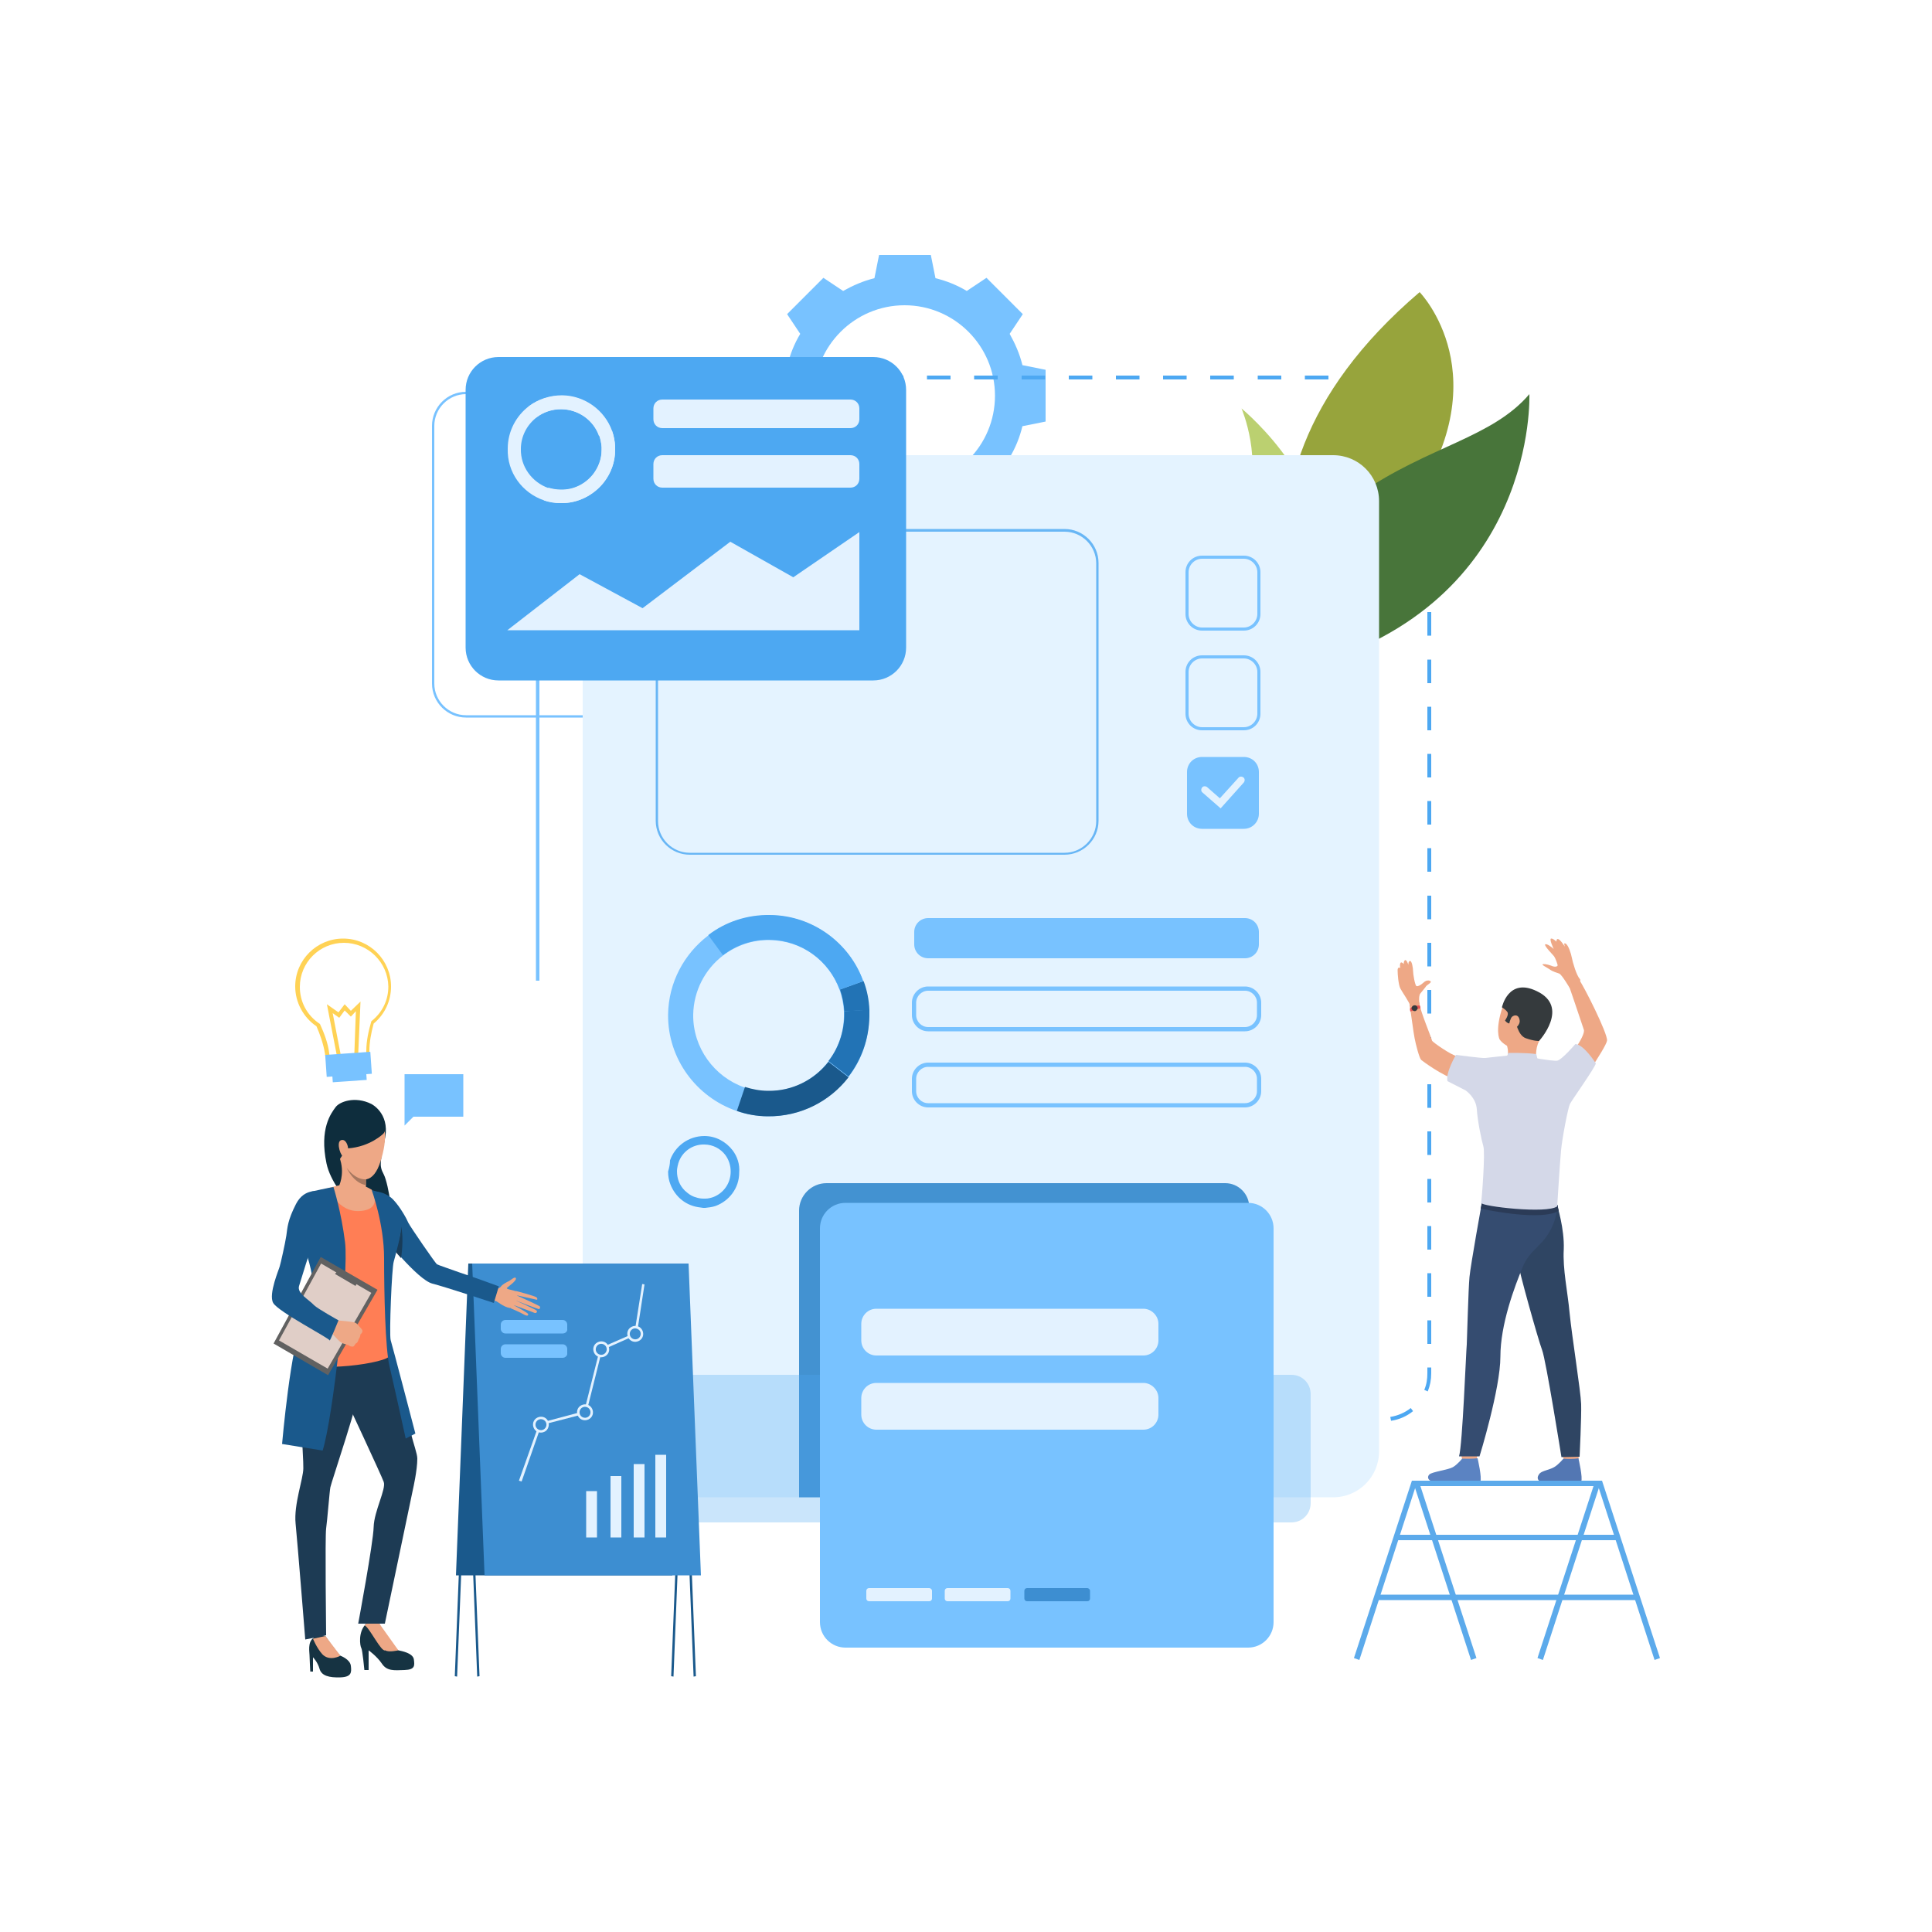 <?xml version="1.0" encoding="utf-8"?>
<svg version="1.1" id="Слой_1" xmlns="http://www.w3.org/2000/svg" xmlns:xlink="http://www.w3.org/1999/xlink" viewBox="0 0 500 500" xml:space="preserve">
<style type="text/css">
	.st0{fill:#78C2FF;}
	.st1{fill:#4DA8F2;}
	.st2{fill:#BBD070;}
	.st3{fill:#97A43C;}
	.st4{fill:#48753A;}
	.st5{fill:#E4F3FF;}
	.st6{fill:#4392D1;}
	.st7{fill:#0E2D3D;}
	.st8{fill:#1A598C;}
	.st9{fill:#2273B5;}
	.st10{fill:#EEA886;}
	.st11{fill:#5377B3;}
	.st12{fill:#5B83C2;}
	.st13{fill:#2F4563;}
	.st14{fill:#354C70;}
	.st15{fill:#2B3B57;}
	.st16{fill:#D4D8E8;}
	.st17{fill:#E55353;}
	.st18{fill:#353A3D;}
	.st19{fill:#1A598C;opacity:0.8;}
	.st20{fill:#3D8ED1;}
	.st21{fill:#E3F2FF;}
	.st22{fill:#163342;}
	.st23{fill:#1D3B54;}
	.st24{fill:#FF7E55;}
	.st25{fill:#183C59;}
	.st26{fill:#616161;}
	.st27{fill:#E0CEC7;}
	.st28{fill:#A77860;}
	.st29{fill:#FFD255;}
	.st30{fill:#5CAAEB;}
	.st31{fill:#4DA8F2;opacity:0.3;}
	.st32{fill:#4DA8F2;opacity:0.82;}
</style>
<g>
	<rect x="0" y="0" fill="#FFFFFF" width="500" height="500"/>
	<g>
		<path class="st0" d="M264.6,94.5c-0.7-2.9-1.9-5.6-3.3-8.1l3.4-5.1l-4.7-4.7l-4.7-4.7l-5.1,3.4c-2.5-1.5-5.2-2.6-8.1-3.3l-1.2-6.0
			h-6.7h-6.7l-1.2,6.0c-2.9,0.7-5.6,1.9-8.1,3.3l-5.1-3.4l-4.7,4.7l-4.7,4.7l3.4,5.1c-1.5,2.5-2.6,5.2-3.3,8.1l-6.0,1.2v6.7v6.7
			l6.0,1.2c0.7,2.9,1.9,5.6,3.3,8.1l-3.4,5.1l4.7,4.7l4.7,4.7l5.1-3.4c2.5,1.5,5.2,2.6,8.1,3.3l1.2,6.0h6.7h6.7l1.2-6.0
			c2.9-0.7,5.6-1.9,8.1-3.3l5.1,3.4l4.7-4.7l4.7-4.7l-3.4-5.1c1.5-2.5,2.6-5.2,3.3-8.1l6.0-1.2v-6.7v-6.7L264.6,94.5z M234.1,125.8
			c-12.9,0-23.4-10.5-23.4-23.4s10.5-23.4,23.4-23.4s23.4,10.5,23.4,23.4S247.1,125.8,234.1,125.8z"/>
	</g>
	<g>
		<path class="st0" d="M217.6,185.7h-97c-4.8,0-8.8-3.9-8.8-8.8v-66.7c0-4.8,3.9-8.8,8.8-8.8h97c4.8,0,8.8,3.9,8.8,8.8v66.7
			C226.4,181.7,222.5,185.7,217.6,185.7z M120.6,102c-4.5,0-8.2,3.7-8.2,8.2v66.7c0,4.5,3.7,8.2,8.2,8.2h97c4.5,0,8.2-3.7,8.2-8.2
			v-66.7c0-4.5-3.7-8.2-8.2-8.2H120.6z"/>
	</g>
	<g>
		<rect x="138.7" y="146.3" class="st0" width="0.9" height="107.5"/>
	</g>
	<g>
		<path class="st1" d="M353.8,367.8h-6.1v-1h6.1V367.8z M341.6,367.8h-6.1v-1h6.1V367.8z M329.3,367.8h-6.1v-1h6.1V367.8z M317.1,367.8
			h-6.1v-1h6.1V367.8z M304.9,367.8h-6.1v-1h6.1V367.8z M292.7,367.8h-6.1v-1h6.1V367.8z M280.5,367.8h-6.1v-1h6.1V367.8z
			M268.2,367.8h-6.1v-1h6.1V367.8z M256,367.8h-6.1v-1h6.1V367.8z M243.8,367.8h-6.1v-1h6.1V367.8z M231.6,367.8h-6.1v-1h6.1V367.8
			z M219.4,367.8h-6.1v-1h6.1V367.8z M207.2,367.8h-6.1v-1h6.1V367.8z M194.9,367.8h-6.1v-1h6.1V367.8z M182.7,367.8h-6.1v-1h6.1
			V367.8z M360,367.7l-0.2-1c1.9-0.3,3.8-1.1,5.3-2.3l0.6,0.8C364.1,366.5,362.1,367.4,360,367.7z M170.4,366.7
			c-1.9-0.9-3.6-2.3-4.8-4.1l0.8-0.6c1.1,1.6,2.7,2.9,4.4,3.7L170.4,366.7z M369.5,360.1l-0.9-0.4c0.6-1.4,0.8-2.8,0.8-4.3v-1.5h1.0
			v1.5C370.4,357.1,370.1,358.6,369.5,360.1z M163.4,356.7c0-0.4,0-0.8,0-1.2v-4.9h1.0v4.9c0,0.4,0,0.8,0.1,1.1L163.4,356.7z
			M370.4,347.8h-1.0v-6.1h1.0V347.8z M164.4,344.4h-1.0v-6.1h1.0V344.4z M370.4,335.6h-1.0v-6.1h1.0V335.6z M164.4,332.2h-1.0v-6.1
			h1.0V332.2z M370.4,323.4h-1.0v-6.1h1.0V323.4z M164.4,320h-1.0v-6.1h1.0V320z M370.4,311.2h-1.0v-6.1h1.0V311.2z M164.4,307.8
			h-1.0v-6.1h1.0V307.8z M370.4,298.9h-1.0v-6.1h1.0V298.9z M164.4,295.6h-1.0v-6.1h1.0V295.6z M370.4,286.7h-1.0v-6.1h1.0V286.7z
			M164.4,283.3h-1.0v-6.1h1.0V283.3z M370.4,274.5h-1.0v-6.1h1.0V274.5z M164.4,271.1h-1.0v-6.1h1.0V271.1z M370.4,262.3h-1.0v-6.1
			h1.0V262.3z M164.4,258.9h-1.0v-6.1h1.0V258.9z M370.4,250.1h-1.0v-6.1h1.0V250.1z M164.4,246.7h-1.0v-6.1h1.0V246.7z
			M370.4,237.9h-1.0v-6.1h1.0V237.9z M164.4,234.5h-1.0v-6.1h1.0V234.5z M370.4,225.6h-1.0v-6.1h1.0V225.6z M164.4,222.2h-1.0v-6.1
			h1.0V222.2z M370.4,213.4h-1.0v-6.1h1.0V213.4z M164.4,210h-1.0v-6.1h1.0V210z M370.4,201.2h-1.0v-6.1h1.0V201.2z M164.4,197.8
			h-1.0v-6.1h1.0V197.8z M370.4,189h-1.0v-6.1h1.0V189z M164.4,185.6h-1.0v-6.1h1.0V185.6z M370.4,176.8h-1.0v-6.1h1.0V176.8z
			M164.4,173.4h-1.0v-6.1h1.0V173.4z M370.4,164.5h-1.0v-6.1h1.0V164.5z M164.4,161.1h-1.0v-6.1h1.0V161.1z M370.4,152.3h-1.0v-6.1
			h1.0V152.3z M164.4,148.9h-1.0v-6.1h1.0V148.9z M370.4,140.1h-1.0v-6.1h1.0V140.1z M164.4,136.7h-1.0v-6.1h1.0V136.7z
			M370.4,127.9h-1.0v-6.1h1.0V127.9z M164.4,124.5h-1.0v-6.1h1.0V124.5z M370.4,115.7h-1.0v-6.1c0-0.8,0-1.5-0.2-2.2l1-0.2
			c0.2,0.8,0.2,1.6,0.2,2.4V115.7z M164.4,112.3h-1.0v-2.7c0-1.2,0.2-2.4,0.5-3.5l1,0.3c-0.3,1-0.5,2.1-0.5,3.2V112.3z M366.6,102.1
			c-1.3-1.5-2.9-2.6-4.8-3.3l0.3-1c2,0.7,3.8,1.9,5.2,3.6L366.6,102.1z M167.8,101.4l-0.7-0.7c1.5-1.5,3.4-2.6,5.5-3.1l0.3,1
			C171,99.1,169.2,100,167.8,101.4z M356,98.2h-6.1v-1h6.1V98.2z M343.8,98.2h-6.1v-1h6.1V98.2z M331.6,98.2h-6.1v-1h6.1V98.2z
			M319.3,98.2h-6.1v-1h6.1V98.2z M307.1,98.2h-6.1v-1h6.1V98.2z M294.9,98.2h-6.1v-1h6.1V98.2z M282.7,98.2h-6.1v-1h6.1V98.2z
			M270.5,98.2h-6.1v-1h6.1V98.2z M258.2,98.2h-6.1v-1h6.1V98.2z M246,98.2h-6.1v-1h6.1V98.2z M233.8,98.2h-6.1v-1h6.1V98.2z
			M221.6,98.2h-6.1v-1h6.1V98.2z M209.4,98.2h-6.1v-1h6.1V98.2z M197.1,98.2h-6.1v-1h6.1V98.2z M184.9,98.2h-6.1v-1h6.1V98.2z"/>
	</g>
	<g>
		<g>
			<path class="st2" d="M321.3,105.7c0,0,27.7,22.9,16.4,43c-11.3,20.1-18.4,3.7-18.4,3.7s-8.4,3.2,2.7-21.4
				C327.2,119.4,321.3,105.7,321.3,105.7z"/>
		</g>
		<g>
			<path class="st3" d="M367.4,75.6c0,0,21.4,21.9-2.8,56c-24.3,34.1-19,50.8-19,50.8S304.8,129,367.4,75.6z"/>
		</g>
		<g>
			<path class="st4" d="M338.1,172.6c-12.2,3.3-3.9-32.7,13.9-44.9c17.7-12.2,34.2-14.4,43.8-25.7
				C395.8,102.1,398,156.1,338.1,172.6z"/>
		</g>
	</g>
	<g>
		<path class="st5" d="M356.9,129.7v245.9c0,6.6-5.3,11.9-11.9,11.9H162.7c-6.6,0-11.9-5.3-11.9-11.9V129.7c0-6.6,5.3-11.9,11.9-11.9
			h182.3C351.6,117.8,356.9,123.1,356.9,129.7z"/>
	</g>
	<g>
		<path class="st6" d="M323.3,312.4v75.1H206.8v-74.2c0-3.9,3.2-7.1,7.1-7.1h103.2C320.5,306.2,323.3,309,323.3,312.4z"/>
	</g>
	<g>
		<path class="st7" d="M96.1,285.7c0,0,4.7,2.3,3.6,8.6c-1.2,6.3-1.7,7.2-0.4,9.6c1.3,2.5,2.9,13,1.7,15c-1.2,2-14.6-8.8-16.5-17.8
			c-1.9-9,1.2-13,2.3-14.5C87.8,285.1,91.9,283.6,96.1,285.7z"/>
	</g>
	<g>
		<polygon class="st0" points="119.9,278 104.7,278 104.7,289 104.7,291.3 107,289 119.9,289 		"/>
	</g>
	<g>
		<g>
			<path class="st0" d="M190.6,287.5c2.5,0.9,5.2,1.3,8,1.4c8.5,0.1,16.1-3.9,20.9-10.1c3.4-4.3,5.4-9.7,5.4-15.6
				c0-0.6,0-1.2,0-1.7c-0.1-2.6-0.7-5.1-1.5-7.5c-3.6-9.9-13-17-24.1-17.1c-6-0.1-11.6,1.9-16,5.2c-6.2,4.7-10.3,12.1-10.4,20.5
				C172.8,274,180.2,283.9,190.6,287.5z M179.4,262.6c0.1-6.2,3.1-11.8,7.7-15.3c3.4-2.6,7.6-4.1,12.1-4c8.4,0.1,15.4,5.4,18.1,12.9
				l0,0c0.6,1.8,1,3.6,1.1,5.6c0,0.4,0,0.9,0,1.3c-0.1,4.4-1.6,8.5-4.1,11.7c-3.6,4.7-9.3,7.7-15.7,7.6c-2.1,0-4.1-0.4-6-1
				C184.9,278.7,179.3,271.2,179.4,262.6z"/>
		</g>
		<g>
			<path class="st8" d="M214.4,274.8l5.2,4c-4.8,6.2-12.4,10.2-20.9,10.1c-2.8,0-5.5-0.5-8-1.4l2.1-6.2c1.9,0.6,3.9,1,6,1
				C205.1,282.4,210.8,279.4,214.4,274.8z"/>
		</g>
		<g>
			<path class="st9" d="M218.5,261.7l6.5-0.4c0,0.6,0,1.2,0,1.7c-0.1,5.9-2.1,11.3-5.4,15.6l-5.2-4c2.5-3.2,4-7.3,4.1-11.7
				C218.5,262.2,218.5,261.7,218.5,261.7z"/>
		</g>
		<g>
			<path class="st9" d="M218.5,261.7c-0.1-2-0.5-3.8-1.1-5.6l0,0l6.1-2.2c0.9,2.4,1.4,4.9,1.5,7.5L218.5,261.7z"/>
		</g>
		<g>
			<path class="st1" d="M183.3,242c4.4-3.4,10-5.3,16-5.2c11.1,0.1,20.6,7.3,24.1,17.1l-6.1,2.2l0,0c-2.7-7.4-9.8-12.8-18.1-12.9
				c-4.5-0.1-8.7,1.4-12.1,4L183.3,242z"/>
		</g>
	</g>
	<path class="st1" d="M189.6,297.7c-1.7-2.2-4.3-3.7-7.3-3.7c-4.1,0-7.6,2.6-8.9,6.3c0,0.9-0.2,1.9-0.5,2.9
		c0,1.2,0.2,2.3,0.6,3.3c0.6,1.6,1.7,3.1,3,4.1c1.4,1.1,3,1.7,4.8,1.9c0.2,0,0.5,0.1,0.7,0.1c0.2,0,0.3,0,0.5,0c0.9-0.1,1.8-0.2,2.7-0.5
		c3.5-1.3,6.1-4.6,6.1-8.6C191.5,301.3,190.8,299.3,189.6,297.7z M184.6,309.8c-0.6,0.2-1.3,0.4-2,0.4c-0.2,0-0.3,0-0.5,0
		c-0.7,0-1.3-0.1-1.9-0.3c-0.8-0.2-1.6-0.6-2.3-1.2c-0.2-0.2-0.5-0.4-0.7-0.6c-1.3-1.3-2-3-2-5c0-0.5,0.1-1,0.2-1.5c0.1-0.2,0.1-0.5,0.2-0.7
		c0.9-2.8,3.6-4.8,6.7-4.7c2.2,0,4.2,1.1,5.4,2.7c0.9,1.2,1.4,2.7,1.4,4.3C189.1,306.3,187.2,308.8,184.6,309.8z"/>
	<g>
		<path class="st10" d="M388.1,269c0,0-1.3-2.3,0.8-8.5c2-5.9,9-5.4,11.2-1.6c2.2,3.8,1.5,6.2-1.8,10.5
			C395,273.7,389.4,271,388.1,269z"/>
	</g>
	<g>
		<path class="st10" d="M404.3,374.9c0,0,0.3,2.5,0.4,2.9c0,0.4,3.8-0.2,3.8-0.2l0.3-3C408.8,374.6,404.7,374.6,404.3,374.9z"/>
	</g>
	<g>
		<path class="st11" d="M404.6,377.5c0,0-1.2,1.5-2.4,2.2c-1.2,0.7-3,0.9-3.7,1.6c-0.5,0.5-1.8,2.6,3,2.6c4.8,0,7.2,0.3,7.7-0.5
			c0.5-0.8-0.7-6-0.7-6S407.3,377.7,404.6,377.5z"/>
	</g>
	<g>
		<path class="st10" d="M378,374.9c0,0,0.3,2.5,0.4,2.9c0,0.4,3.8-0.2,3.8-0.2l0.3-3C382.5,374.6,378.5,374.6,378,374.9z"/>
	</g>
	<g>
		<path class="st12" d="M378.4,377.5c0,0-1.2,1.5-2.4,2.2c-1.2,0.7-5.4,1.2-6.1,1.9c-0.5,0.5-1.3,2.5,5.5,2.3
			c4.8-0.1,7.2,0.3,7.7-0.5c0.5-0.8-0.7-6-0.7-6S380.8,377.6,378.4,377.5z"/>
	</g>
	<g>
		<path class="st13" d="M403,312c0,0,1.9,6,1.7,11.3c-0.3,5.2,1,10.9,1.5,16.4c0.6,6.1,2.9,20.4,3,23.7c0.1,3.2-0.4,13.6-0.4,13.6
			l-4.7,0.1c0,0-4-25.1-5-27.7c-1-2.6-6.1-20.8-6.3-22.9C392.7,324.4,403,312,403,312z"/>
	</g>
	<g>
		<path class="st14" d="M383.5,311.3c0,0-2.9,16-3.2,19.2c-0.3,3.2-0.6,15.4-0.7,17.4c-0.2,2-1.1,26-2,29h5.3c0,0,5.4-17.5,5.4-25.8
			c0-8.3,3.6-18,5.9-23.5c2.3-5.5,7.6-5.6,9-15.7C403,312,385.4,308.1,383.5,311.3z"/>
	</g>
	<g>
		<path class="st10" d="M390,270.6c0,0,0.6,1.7,0,3c-0.6,1.2,7.6,0.5,7.6,0.5s-0.4-2.5,0.7-4.6C399.3,267.3,390,270.6,390,270.6z"/>
	</g>
	<g>
		<path class="st15" d="M403.4,313.3c0,0-2.9,3-20.2-0.5l0.3-1.5l19.6,0.7L403.4,313.3z"/>
	</g>
	<g>
		<path class="st10" d="M388.8,274c0,0-3,0.3-3.9,0.5c-0.9,0.2-6.7-1-7.9-1.2c-1.2-0.1-6.3-3.6-6.4-4c0-0.4-3.1-7.8-3.2-9.4
			c0-1.6-2.8-0.8-2.6,0.3c0.4,2.1,1,7.1,1.3,8.5c0.3,1.6,1.2,5.1,1.7,5.6c0.5,0.4,5.1,3.9,9.5,5.4c4.5,1.5,7.8,3.7,7.8,3.7h22
			c0,0,8.6-12.3,8.8-14.1c0.2-1.8-6-14.1-7.2-15.7c-1.2-1.5-3,0.5-3,0.5s3.7,10.8,4.2,12.4c0.5,1.5-4.3,8.3-5.6,8.3
			c-1.3,0-4.7-0.4-6.2-0.5c-1.5-0.1-3.1-0.7-3.1-0.7L388.8,274z"/>
	</g>
	<g>
		<path class="st16" d="M379.3,282.2c0,0,2.7,1.8,2.9,4.9s1.2,7.9,1.7,9.6c0.5,1.7-0.4,13.7-0.6,14.6c0,0.9,17.1,2.9,19.7,0.9
			c0,0,0.7-11.3,1-14.5c0.3-3.2,1.8-11,2.3-12c0.5-1,6.5-9.4,6.7-10.5c0,0-3.1-4.9-5.3-5c0,0-3.5,4.1-4.7,4.3c-1.1,0.2-8.2-1.1-8.2-1.1
			c0,0-0.8,1-4.8-0.2c0,0-4.9,0.5-5.6,0.6c-1,0.1-7.6-0.8-7.6-0.8s-2.7,4.5-2.2,6.8L379.3,282.2z"/>
	</g>
	<g>
		<path class="st10" d="M367.5,260.8c0,0-0.6-2.9,0.1-3.7c0.4-0.5,1.4-1.7,1.5-1.9c0.1-0.2,1.2-0.8,1.2-1.1c0-0.3-1-0.7-1.9,0.2
			c-0.9,0.8-1.5,1-1.8,0.9c-0.4-0.1-0.9-3.1-0.9-3.9c0-0.7-0.3-2.7-0.8-2.6c-0.5,0.1-0.4,1-0.4,1s-0.5-1.5-0.9-1.2
			c-0.4,0.3-0.3,1-0.3,1s-0.7-0.8-0.9-0.2c-0.2,0.6,0,1.2,0,1.2s-0.7-0.4-0.7,0.6c0,1,0.2,3.7,0.7,4.7c0.5,1,2.4,3.6,2.6,4.6
			C365,261.6,367.5,260.8,367.5,260.8z"/>
	</g>
	<g>
		<path class="st10" d="M406.3,255.8c0,0-2-3.4-2.7-3.8c-0.7-0.3-1.7-0.5-2.5-1.1c-0.9-0.6-2-1.1-1.9-1.3c0.1-0.2,1.1-0.1,2.2,0.3
			c1.1,0.5,1.6,0.2,1.7,0c0.1-0.2-0.6-2-0.9-2.4c-0.3-0.4-2.7-2.8-2.3-3.1c0.4-0.3,1.9,0.9,2.2,1.2c0,0-1.2-2.5-0.7-2.7
			c0.5-0.1,1.4,0.8,1.4,0.8s-0.1-2.2,2.2,1.3c0,0-0.5-1.2,0.2-0.8c0.7,0.4,1.4,2.6,1.6,3.7c0.2,1.1,1.2,4.6,2.1,5.5
			C409.5,254.4,406.3,255.8,406.3,255.8z"/>
	</g>
	<g>
		<path class="st18" d="M398.3,269.4c0,0-1.1,0.1-3.4-0.7c-2.3-0.8-2.5-4.8-3-4.3c-1,1-2,0.3-2.4-0.3c0,0,1.1-1.5,0.6-2.2
			c-0.5-0.7-1.4-1.2-1.4-1.2s1.6-7.8,9-4.2C406.4,260.6,398.3,269.4,398.3,269.4z"/>
	</g>
	<g>
		<path class="st16" d="M390,273.6l0.3-1.1c0,0,4.7-0.1,7.3,0.3l0.3,1.3C397.8,274.1,394.5,275.6,390,273.6z"/>
	</g>
	<g>
		<path class="st10" d="M391.1,263.4c0.4-0.7,2-1.2,2.2,0.8c0.1,1.6-2.8,3.3-2.8,1.8C390.5,264.6,390.9,263.9,391.1,263.4z"/>
	</g>
	<g>
		<path class="st17" d="M367.4,260.2c0,0-1.7,0-2.5,0.8c0,0,0,0.5,0.1,0.8c0,0,1.5-0.7,2.6-0.8C367.6,261,367.6,260.4,367.4,260.2z
			"/>
	</g>
	<g>
		<path class="st18" d="M365.4,260.6c-0.2,0.4,0,0.8,0.4,1c0.4,0.2,0.8,0,1-0.4c0.2-0.4,0-0.8-0.4-1C366,260.1,365.6,260.2,365.4,260.6z
			"/>
	</g>
	<g>
		<path class="st31" d="M218.9,360.8v28.2c0,2.8-2.2,5-5,5h-42.1c-2.8,0-5-2.2-5-5v-28.2c0-2.8,2.2-5,5-5h42.1
			C216.6,355.8,218.9,358,218.9,360.8z"/>
	</g>
	<g>
		<path class="st31" d="M339.2,360.8v28.2c0,2.8-2.2,5-5,5h-42.1c-2.8,0-5-2.2-5-5v-28.2c0-2.8,2.2-5,5-5h42.1
			C337,355.8,339.2,358,339.2,360.8z"/>
	</g>
	<g>
		<path class="st32" d="M275.5,221.2h-97c-4.8,0-8.8-3.9-8.8-8.8v-66.7c0-4.8,3.9-8.8,8.8-8.8h97c4.8,0,8.8,3.9,8.8,8.8v66.7
			C284.3,217.3,280.3,221.2,275.5,221.2z M178.5,137.6c-4.5,0-8.2,3.7-8.2,8.2v66.7c0,4.5,3.7,8.2,8.2,8.2h97c4.5,0,8.2-3.7,8.2-8.2
			v-66.7c0-4.5-3.7-8.2-8.2-8.2H178.5z"/>
	</g>
	<g>
		<polygon class="st8" points="123.5,433.9 124.1,433.8 120.9,353.5 176.3,353.5 179.5,433.9 180.1,433.8 176.9,352.8 120.3,352.8 
			"/>
	</g>
	<g>
		<polygon class="st8" points="118.3,433.9 121.5,353.5 176.9,353.5 173.7,433.8 174.3,433.9 177.5,352.8 120.9,352.8 117.7,433.8 
			"/>
	</g>
	<g>
		<polygon class="st8" points="174,407.7 118,407.7 121.2,327 177.2,327 		"/>
	</g>
	<g>
		<polygon class="st20" points="125.4,407.7 181.4,407.7 178.2,327 122.2,327 		"/>
	</g>
	<g>
		<rect x="169.6" y="376.5" class="st21" width="2.8" height="21.4"/>
	</g>
	<g>
		<rect x="164" y="378.9" class="st21" width="2.8" height="19"/>
	</g>
	<g>
		<rect x="158" y="382" class="st21" width="2.8" height="15.9"/>
	</g>
	<g>
		<rect x="151.7" y="385.9" class="st21" width="2.8" height="12"/>
	</g>
	<g>
		<polygon class="st21" points="135,383.4 134.3,383.2 139.6,368.3 151.2,365.2 155.3,348.9 164.2,345 166.2,332.3 166.8,332.4 
			164.8,345.4 155.8,349.4 151.7,365.8 140.1,368.8 		"/>
	</g>
	<g>
		<path class="st20" d="M152.8,364.4c0.6,0.7,0.5,1.8-0.2,2.4c-0.7,0.6-1.8,0.5-2.4-0.2c-0.6-0.7-0.5-1.8,0.2-2.4
			C151.1,363.6,152.2,363.7,152.8,364.4z"/>
	</g>
	<g>
		<path class="st21" d="M152.7,367.1c-0.9,0.7-2.2,0.6-2.9-0.3c-0.7-0.9-0.6-2.2,0.3-2.9c0.9-0.7,2.2-0.6,2.9,0.3
			C153.7,365.1,153.6,366.4,152.7,367.1z M150.5,364.4c-0.6,0.5-0.7,1.4-0.2,2c0.5,0.6,1.4,0.7,2,0.2c0.6-0.5,0.7-1.4,0.2-2
			C152,364,151.1,363.9,150.5,364.4z"/>
	</g>
	<g>
		<path class="st20" d="M157,348.1c0.6,0.7,0.5,1.8-0.2,2.4c-0.7,0.6-1.8,0.5-2.4-0.2c-0.6-0.7-0.5-1.8,0.2-2.4
			C155.3,347.3,156.4,347.4,157,348.1z"/>
	</g>
	<g>
		<path class="st21" d="M156.9,350.8c-0.9,0.7-2.2,0.6-2.9-0.3c-0.7-0.9-0.6-2.2,0.3-2.9c0.9-0.7,2.2-0.6,2.9,0.3
			C157.9,348.8,157.8,350.1,156.9,350.8z M154.7,348.1c-0.6,0.5-0.7,1.4-0.2,2c0.5,0.6,1.4,0.7,2,0.2c0.6-0.5,0.7-1.4,0.2-2
			C156.2,347.7,155.3,347.6,154.7,348.1z"/>
	</g>
	<g>
		<path class="st20" d="M165.7,344.1c0.6,0.7,0.5,1.8-0.2,2.4c-0.7,0.6-1.8,0.5-2.4-0.2c-0.6-0.7-0.5-1.8,0.2-2.4
			C164,343.3,165.1,343.4,165.7,344.1z"/>
	</g>
	<g>
		<path class="st21" d="M165.7,346.8c-0.9,0.7-2.2,0.6-2.9-0.3c-0.7-0.9-0.6-2.2,0.3-2.9c0.9-0.7,2.2-0.6,2.9,0.3
			C166.7,344.8,166.6,346.1,165.7,346.8z M163.5,344.1c-0.6,0.5-0.7,1.4-0.2,2c0.5,0.6,1.4,0.7,2,0.2c0.6-0.5,0.7-1.4,0.2-2
			C164.9,343.7,164.1,343.6,163.5,344.1z"/>
	</g>
	<g>
		<path class="st20" d="M141.3,367.6c0.6,0.7,0.5,1.8-0.2,2.4c-0.7,0.6-1.8,0.5-2.4-0.2c-0.6-0.7-0.5-1.8,0.2-2.4
			C139.6,366.8,140.7,366.9,141.3,367.6z"/>
	</g>
	<g>
		<path class="st21" d="M141.3,370.3c-0.9,0.7-2.2,0.6-2.9-0.3c-0.7-0.9-0.6-2.2,0.3-2.9c0.9-0.7,2.2-0.6,2.9,0.3
			C142.3,368.3,142.1,369.6,141.3,370.3z M139.1,367.6c-0.6,0.5-0.7,1.4-0.2,2c0.5,0.6,1.4,0.7,2,0.2c0.6-0.5,0.7-1.4,0.2-2
			C140.6,367.2,139.7,367.1,139.1,367.6z"/>
	</g>
	<g>
		<path class="st0" d="M321.9,163.2h-10.8c-2.4,0-4.3-1.9-4.3-4.3v-10.8c0-2.4,1.9-4.3,4.3-4.3h10.8c2.4,0,4.3,1.9,4.3,4.3v10.8
			C326.2,161.3,324.3,163.2,321.9,163.2z M311.1,144.6c-1.9,0-3.5,1.6-3.5,3.5v10.8c0,1.9,1.6,3.5,3.5,3.5h10.8c1.9,0,3.5-1.6,3.5-3.5
			v-10.8c0-1.9-1.6-3.5-3.5-3.5H311.1z"/>
	</g>
	<g>
		<path class="st0" d="M321.9,189h-10.8c-2.4,0-4.3-1.9-4.3-4.3v-10.8c0-2.4,1.9-4.3,4.3-4.3h10.8c2.4,0,4.3,1.9,4.3,4.3v10.8
			C326.2,187.1,324.3,189,321.9,189z M311.1,170.4c-1.9,0-3.5,1.6-3.5,3.5v10.8c0,1.9,1.6,3.5,3.5,3.5h10.8c1.9,0,3.5-1.6,3.5-3.5
			v-10.8c0-1.9-1.6-3.5-3.5-3.5H311.1z"/>
	</g>
	<g>
		<path class="st0" d="M321.9,214.5h-10.8c-2.2,0-3.9-1.7-3.9-3.9v-10.8c0-2.2,1.7-3.9,3.9-3.9h10.8c2.2,0,3.9,1.7,3.9,3.9v10.8
			C325.8,212.7,324.1,214.5,321.9,214.5z"/>
	</g>
	<g>
		<path class="st21" d="M315.9,209.2l-4.7-4.1c-0.4-0.3-0.4-0.9-0.1-1.3c0.3-0.4,0.9-0.4,1.3-0.1l3.3,2.9l4.8-5.3
			c0.3-0.4,0.9-0.4,1.3-0.1c0.4,0.3,0.4,0.9,0.1,1.3L315.9,209.2z"/>
	</g>
	<g>
		<path class="st0" d="M145.6,351.4h-14.8c-0.7,0-1.2-0.6-1.2-1.2v-1.1c0-0.7,0.6-1.2,1.2-1.2h14.8c0.7,0,1.2,0.6,1.2,1.2v1.1
			C146.9,350.8,146.3,351.4,145.6,351.4z"/>
	</g>
	<g>
		<path class="st0" d="M145.6,345.1h-14.8c-0.7,0-1.2-0.6-1.2-1.2v-1.1c0-0.7,0.6-1.2,1.2-1.2h14.8c0.7,0,1.2,0.6,1.2,1.2v1.1
			C146.9,344.6,146.3,345.1,145.6,345.1z"/>
	</g>
	<g>
		<path class="st22" d="M98.1,420.1c0,0,0.5,1.1,1.4,2.3c0.7,0.9,2.7,4.4,3.6,4.7c0.9,0.2,3.7,0.7,4,2.3c0.2,1.6,0.4,2.7-2.4,2.8
			c-2.8,0.1-4.6,0.3-5.9-1.7c-1.3-1.9-3.4-3.4-3.4-3.4v5.1h-1.1c0,0-0.5-5.3-0.8-5.7c-0.3-0.4-1-4.4,1.5-6.5
			C97.6,418,98.1,420.1,98.1,420.1z"/>
	</g>
	<g>
		<path class="st10" d="M103.1,427.1c0,0-2.5,0.6-3.4,0c-1,0.6-4.2-6.1-5.3-6.4c0,0,1-2.1,3.7-0.6C98.1,420.1,102.4,426.1,103.1,427.1z
			"/>
	</g>
	<g>
		<g>
			<path class="st10" d="M127.3,333.5c0,0,1.7,0.3,2.3-0.5c0.5-0.7,1.6-1.2,2-1.4c0.5-0.2,1.7-1.4,1.9-0.8c0.3,0.6-1.9,2.1-2.3,2.5
				c-0.4,0.4,2.1,0.6,2.5,1c0.4,0.4-0.1,4.5-1.8,4.2c-1.7-0.3-3.3-1.8-3.6-1.8c0,0-1.2-0.2-1.2-0.2L127.3,333.5z"/>
		</g>
	</g>
	<g>
		<g>
			<path class="st10" d="M133.5,334.1c0,0,5.1,1.3,5.4,1.7c0.3,0.4,0.2,0.7-0.3,0.5c-0.5-0.1-5-1.1-5-1.1s5.8,2.6,6.1,2.9
				c0.2,0.2,0,0.7-0.2,0.7c-0.3,0-6.2-2.3-6.2-2.3s5.4,2.4,5.6,2.7c0.2,0.3-0.1,0.7-0.5,0.6c-0.4-0.2-5.6-2.1-5.6-2.1s3.8,2,3.9,2.4
				c0,0.2,0,0.7-1.1,0.1c-1-0.6-3.4-1.6-3.4-1.6L133.5,334.1z"/>
		</g>
	</g>
	<g>
		<path class="st22" d="M84.2,423.4c0,0,2.8,4.1,3.9,5.1c0,0,2.5,0.9,2.7,2.6c0.2,1.7,0.2,2.9-2.7,3c-2.9,0.1-4.9-0.4-5.4-2.2
			c-0.5-1.8-1.7-3-1.7-3v3.7H80.3c0,0-0.2-3.6-0.2-4.3c0-0.7-0.5-3.2,0.9-4.3C82.4,422.9,84.2,423.4,84.2,423.4z"/>
	</g>
	<g>
		<path class="st23" d="M82.4,343.9c0,0-3.5,4.5-4.4,9.9c-0.9,5.4,0.6,23.5,0.5,26.2c0,2.7-2.5,9.3-2,14.3c0.5,5,2.5,30,2.5,30l5.4-1.1
			c0,0-0.3-25.5,0-27.6c0.3-2.1,0.9-9.8,1.1-10.7c0.1-0.9,7.9-23.7,7.9-27.6C93.2,353.6,90.8,337.6,82.4,343.9z"/>
	</g>
	<g>
		<path class="st23" d="M99.9,345.7c0,0,5.7,21.9,6.4,25c0.7,3,1.7,5.5,1.7,6.8c0,3-1.1,7.8-1.1,7.8l-7.3,34.9h-6.9
			c0,0,3.9-20.9,4-25c0.1-4.1,3.3-9.9,2.6-11.7c-0.6-1.7-10-21.8-10-21.8S82.2,339.3,99.9,345.7z"/>
	</g>
	<g>
		<path class="st10" d="M88.1,428.5c0,0-2.8,1.6-4.7-0.4c-1.5-1.7-2.4-4-2.4-4l3.2-0.7L88.1,428.5z"/>
	</g>
	<g>
		<path class="st8" d="M97.6,308.4c0,0,2.4,0.2,4.2,2.1c1.8,1.9,3.5,5,3.9,6c0.5,1,7,10.5,7.4,10.7c0.3,0.2,3.6,1.3,5.8,2.1
			c3.4,1.1,10.2,3.6,10.2,3.6l-1.3,4.3c0,0-12.7-4.2-15.9-5c-3.9-1-12.9-12.5-12.9-12.5S92.2,311.9,97.6,308.4z"/>
	</g>
	<g>
		<path class="st24" d="M93.4,306.8c0,0,3.1,1.5,4.1,1.7c1.1,0.2,5.2,5.6,5.9,7.5c0.7,2,0,4.9-1.5,8.4c-1.5,3.5-0.1,4.6-0.8,8.1
			c-0.7,3.5-0.5,16.4-0.3,18.3c0.1,1.9-20,4.8-23.9,1.3c0,0,2.7-11.6,5.9-15c0.7-0.7,0.6-5.5,0.1-6.7c-0.5-1.2-5.8-10.1-5.8-10.1
			s-0.4-9,1.9-10.8c2-1.6,7.5-2.1,8.4-2.5C88.6,306.6,91.4,306.5,93.4,306.8z"/>
	</g>
	<g>
		<path class="st10" d="M94.9,303.2c0,0-0.1,0.8-0.2,2c0,0.5,0,1,0,1.5c-0.1,1.5-0.2,3.2-0.2,4c0,0-3.2,3.2-6.8-3.7
			c0,0,1.5-2.9,0.4-6.7C86.8,296.3,94.9,303.2,94.9,303.2z"/>
	</g>
	<g>
		<path class="st25" d="M103.8,325.6c0,0,0.8-5.1,0-8.2c0,0,0,2.7-1.5,6.5L103.8,325.6z"/>
	</g>
	<g>
		<path class="st10" d="M85.1,307.4c0,0,2.2,6.5,8.2,6c6-0.5,2.9-5.5,2.9-5.5s-1.5-0.9-1.9-0.9c-0.4,0-6.7-0.2-6.7-0.2L85.1,307.4z"/>
	</g>
	<g>
		<path class="st8" d="M96.2,308c0,0,3.2,8.7,3.2,17.6c0,8.9,0.3,23.4,1.4,28c1.1,4.6,4.2,18.7,4.2,18.7l2.5-1.3
			c0,0-5.9-22.6-6.4-24.2c-0.4-1.6,0.3-18.8,0.8-20.3c0.4-1.4,2.2-7.9,1.9-9.6c-0.4-2.2-2.5-5.6-5.8-8.4L96.2,308z"/>
	</g>
	<g>
		<path class="st8" d="M86.3,307.2c0,0,2,6.3,3,14.3c1,8-3.1,45.4-5.8,53.9l-10.5-1.7c0,0,2.3-26.4,5.3-31.2
			c3.1-4.8,4-9.1,0.7-19.1c-3.3-10,1.5-15,1.5-15S85.4,307.3,86.3,307.2z"/>
	</g>
	<g>
		<polygon class="st26" points="97.7,333.8 84.9,355.9 70.8,347.7 83,325.3 		"/>
	</g>
	<g>
		<polygon class="st27" points="96.1,334.6 84.8,354.2 72.2,346.9 83.1,327 		"/>
	</g>
	<g>
		<polygon class="st26" points="92,332.8 92.8,331.4 87.7,328.5 86.7,329.7 		"/>
	</g>
	<g>
		<g>
			<path class="st10" d="M91.4,348.5c0,0-0.6,0-0.8-0.1c0,0-0.4-0.3-0.8-0.4c-0.1,0-0.2-0.1-0.3-0.1c-0.3-0.1-0.9-0.2-1.4-0.6
				c-0.6-0.4-2.6-2.7-2.6-2.7l0.9-1.4l0.7-1.5c0,0,4.2,0.3,4.8,0.6c0.1,0,0.1,0.1,0.2,0.1c0.5,0.3,0.7,0.7,0.9,0.9
				c0.1,0.1,0.8,0.8,0.8,1.1c0,0.4-0.2,0.7-0.5,0.9c0,0-0.1,0.9-0.5,1.3c0,0-0.1,0.8-0.7,1.1C92,347.6,91.8,348.3,91.4,348.5z"/>
		</g>
	</g>
	<g>
		<path class="st8" d="M82.7,308.4c0,0-3.9-1.1-6.1,3.2c-2.2,4.3-2.2,6.1-2.5,8.2c-0.3,2-1.5,7.3-1.7,7.9c-0.1,0.6-3,7.2-1.7,9.5
			c1.3,2.3,14.7,9.2,14.6,9.7c0,0.5,2.3-5.2,2.3-5.2s-5.4-3-6.3-3.9c-1.4-1.5-4.5-3.1-3.9-5c0.7-2.2,2.9-9.6,3.5-10.7
			C81.5,320.8,86,309.8,82.7,308.4z"/>
	</g>
	<g>
		<g>
			<path class="st10" d="M95.4,286.4c0,0,6.9,2.2,3.1,14.1c-3.7,11.9-13.1-1.4-12.2-8.6C87.3,284.6,95.4,286.4,95.4,286.4z"/>
		</g>
	</g>
	<g>
		<g>
			<path class="st7" d="M99.2,293.4c0,0-3.4,3.4-9.2,3.8c0,0-2.2,2.6-2.4,3.6c0,0-5.1-8.7,1.2-13.9C95.2,281.6,101.5,291.2,99.2,293.4z
				"/>
		</g>
	</g>
	<g>
		<g>
			<path class="st10" d="M90.1,297.4c0-0.9-0.6-2.8-1.9-2.3c-1.3,0.6,0.1,4.6,0.9,4.3C89.2,299.4,90.2,299.4,90.1,297.4z"/>
		</g>
	</g>
	<g>
		<path class="st28" d="M94.7,305.2c0,0.5,0,1,0,1.5c0,0-3-0.2-5.1-4.7C89.6,302.2,91.9,305.4,94.7,305.2z"/>
	</g>
	<g>
		<path class="st29" d="M89.8,277.3c-1.4,0-2.6-0.4-3.7-1.2c-1.2-0.9-1.9-2.1-2-3.4c-0.4-2.6-1.4-5.3-2.2-7.1
			c-3.4-2.3-5.5-6.2-5.5-10.3c0-6.9,5.6-12.4,12.4-12.4c6.9,0,12.4,5.6,12.4,12.4c0,3.7-1.6,7.2-4.5,9.6c-0.7,2.6-1.1,4.9-1.1,7
			c0.2,2.7-2.3,5.1-5.4,5.3C90.1,277.3,90,277.3,89.8,277.3z M89,244c-6.3,0-11.4,5.1-11.4,11.4c0,3.7,1.7,7.3,5.2,9.6
			c1.1,2.4,2.1,5,2.4,7.6l0,0c0.1,1,0.6,2,1.6,2.7c1,0.7,2.2,1,3.5,0.9c2.6-0.2,4.6-2.1,4.5-4.3l0,0c0-2.5,0.6-5.2,1.3-7.6
			c3-2.4,4.4-5.6,4.4-9C100.4,249.1,95.3,244,89,244z"/>
	</g>
	<g>
		<polygon class="st29" points="87.2,273.3 84.6,259.9 87.6,262 89.2,259.9 90.8,261.6 93.3,259.2 92.7,272.9 91.7,272.8 92.1,261.7 
			90.8,263.1 89.2,261.5 87.8,263.4 86.1,262.2 88.2,273.1 		"/>
	</g>
	<g>
		<rect x="85.9" y="276.1" transform="matrix(0.998 -0.069 0.069 0.998 -18.904 6.874)" class="st0" width="8.8" height="3.6"/>
	</g>
	<g>
		<rect x="84.3" y="272.5" transform="matrix(0.998 -0.069 0.069 0.998 -18.774 6.874)" class="st0" width="11.7" height="5.7"/>
	</g>
	<g>
		<polygon class="st30" points="380.7,429.6 365.6,383.2 414.6,383.2 429.6,429.1 428.2,429.6 413.6,384.6 367.6,384.6 382.1,429.1 	
			"/>
	</g>
	<g>
		<polygon class="st30" points="351.8,429.6 350.4,429.1 365.4,383.2 414.4,383.2 399.3,429.6 397.9,429.1 412.4,384.6 366.4,384.6 	
			"/>
	</g>
	<g>
		<polygon class="st30" points="418.6,398.6 361.6,398.6 361.6,397.2 417.8,397.2 		"/>
	</g>
	<g>
		<rect x="356.3" y="412.7" class="st30" width="67.3" height="1.4"/>
	</g>
	<g>
		<path class="st0" d="M329.6,317.9v101.9c0,3.6-2.9,6.6-6.6,6.6H218.8c-3.6,0-6.6-2.9-6.6-6.6V317.9c0-3.6,2.9-6.6,6.6-6.6H323
			C326.7,311.3,329.6,314.3,329.6,317.9z"/>
	</g>
	<g>
		<path class="st0" d="M325.8,241.2v3.2c0,2-1.6,3.6-3.6,3.6h-82c-2,0-3.6-1.6-3.6-3.6v-3.2c0-2,1.6-3.6,3.6-3.6h82
			C324.2,237.6,325.8,239.2,325.8,241.2z"/>
	</g>
	<g>
		<path class="st0" d="M322.2,266.9h-82c-2.3,0-4.2-1.9-4.2-4.2v-3.2c0-2.3,1.9-4.2,4.2-4.2h82c2.3,0,4.2,1.9,4.2,4.2v3.2
			C326.4,265,324.5,266.9,322.2,266.9z M240.2,256.4c-1.7,0-3.1,1.4-3.1,3.1v3.2c0,1.7,1.4,3.1,3.1,3.1h82c1.7,0,3.1-1.4,3.1-3.1v-3.2
			c0-1.7-1.4-3.1-3.1-3.1H240.2z"/>
	</g>
	<g>
		<path class="st0" d="M322.2,286.6h-82c-2.3,0-4.2-1.9-4.2-4.2v-3.2c0-2.3,1.9-4.2,4.2-4.2h82c2.3,0,4.2,1.9,4.2,4.2v3.2
			C326.4,284.7,324.5,286.6,322.2,286.6z M240.2,276.1c-1.7,0-3.1,1.4-3.1,3.1v3.2c0,1.7,1.4,3.1,3.1,3.1h82c1.7,0,3.1-1.4,3.1-3.1v-3.2
			c0-1.7-1.4-3.1-3.1-3.1H240.2z"/>
	</g>
	<g>
		<path class="st21" d="M299.8,361.8v4.3c0,2.1-1.7,3.9-3.9,3.9h-69.1c-2.1,0-3.9-1.7-3.9-3.9v-4.3c0-2.1,1.7-3.9,3.9-3.9h69.1
			C298,357.9,299.8,359.7,299.8,361.8z"/>
	</g>
	<g>
		<path class="st21" d="M299.8,342.6v4.3c0,2.1-1.7,3.9-3.9,3.9h-69.1c-2.1,0-3.9-1.7-3.9-3.9v-4.3c0-2.1,1.7-3.9,3.9-3.9h69.1
			C298,338.7,299.8,340.5,299.8,342.6z"/>
	</g>
	<g>
		<path class="st21" d="M241.2,411.7v2c0,0.4-0.3,0.7-0.7,0.7h-15.6c-0.4,0-0.7-0.3-0.7-0.7v-2c0-0.4,0.3-0.7,0.7-0.7h15.6
			C240.8,411,241.2,411.3,241.2,411.7z"/>
	</g>
	<g>
		<path class="st21" d="M261.5,411.7v2c0,0.4-0.3,0.7-0.7,0.7h-15.6c-0.4,0-0.7-0.3-0.7-0.7v-2c0-0.4,0.3-0.7,0.7-0.7h15.6
			C261.2,411,261.5,411.3,261.5,411.7z"/>
	</g>
	<g>
		<path class="st20" d="M282.1,411.7v2c0,0.4-0.3,0.7-0.7,0.7h-15.6c-0.4,0-0.7-0.3-0.7-0.7v-2c0-0.4,0.3-0.7,0.7-0.7h15.6
			C281.7,411,282.1,411.3,282.1,411.7z"/>
	</g>
	<g>
		<path class="st1" d="M234.5,100.9v66.7c0,4.7-3.8,8.5-8.5,8.5h-97c-4.7,0-8.5-3.8-8.5-8.5v-66.7c0-4.7,3.8-8.5,8.5-8.5h97
			C230.7,92.4,234.5,96.2,234.5,100.9z"/>
	</g>
	<g>
		<path class="st21" d="M222.4,105.7v2.8c0,1.3-1,2.3-2.3,2.3h-48.7c-1.3,0-2.3-1-2.3-2.3v-2.8c0-1.3,1-2.3,2.3-2.3h48.7
			C221.4,103.4,222.4,104.4,222.4,105.7z"/>
	</g>
	<g>
		<path class="st21" d="M222.4,120.1v3.8c0,1.3-1,2.3-2.3,2.3h-48.7c-1.3,0-2.3-1-2.3-2.3v-3.8c0-1.3,1-2.3,2.3-2.3h48.7
			C221.4,117.8,222.4,118.8,222.4,120.1z"/>
	</g>
	<g>
		<g>
			<path class="st21" d="M140.8,129.5c1.3,0.5,2.8,0.7,4.3,0.7c4.5,0.1,8.6-2.1,11.2-5.4c1.8-2.3,2.9-5.2,2.9-8.4
				c0-0.3,0-0.6,0-0.9c-0.1-1.4-0.4-2.7-0.8-4c-1.9-5.3-7-9.1-12.9-9.2c-3.2,0-6.2,1-8.6,2.8c-3.3,2.5-5.5,6.5-5.5,11
				C131.2,122.3,135.2,127.6,140.8,129.5z M134.8,116.2c0-3.3,1.6-6.3,4.1-8.2c1.8-1.4,4-2.2,6.5-2.1c4.5,0.1,8.2,2.9,9.7,6.9l0,0
				c0.3,0.9,0.6,2,0.6,3c0,0.2,0,0.5,0,0.7c0,2.4-0.8,4.5-2.2,6.3c-1.9,2.5-5,4.1-8.4,4c-1.1,0-2.2-0.2-3.2-0.5
				C137.7,124.8,134.7,120.8,134.8,116.2z"/>
		</g>
		<g>
			<path class="st21" d="M153.5,122.7l2.8,2.1c-2.6,3.3-6.7,5.5-11.2,5.4c-1.5,0-2.9-0.3-4.3-0.7l1.1-3.3
				c1,0.3,2.1,0.5,3.2,0.5C148.5,126.8,151.5,125.2,153.5,122.7z"/>
		</g>
		<g>
			<path class="st21" d="M155.7,115.7l3.5-0.2c0,0.3,0,0.6,0,0.9c0,3.2-1.1,6-2.9,8.4l-2.8-2.1c1.3-1.7,2.2-3.9,2.2-6.3
				C155.7,116.2,155.7,115.9,155.7,115.7z"/>
		</g>
		<g>
			<path class="st21" d="M155.7,115.7c-0.1-1-0.3-2.1-0.6-3l0,0l3.3-1.2c0.5,1.3,0.7,2.6,0.8,4L155.7,115.7z"/>
		</g>
		<g>
			<path class="st21" d="M136.8,105.2c2.4-1.8,5.4-2.8,8.6-2.8c6,0.1,11,3.9,12.9,9.2l-3.3,1.2l0,0c-1.4-4-5.2-6.8-9.7-6.9
				c-2.4,0-4.7,0.8-6.5,2.1L136.8,105.2z"/>
		</g>
	</g>
	<g>
		<polygon class="st21" points="131.3,163.1 150,148.6 166.3,157.4 189,140.2 205.3,149.4 222.4,137.7 222.4,163.1 		"/>
	</g>
</g>
</svg>